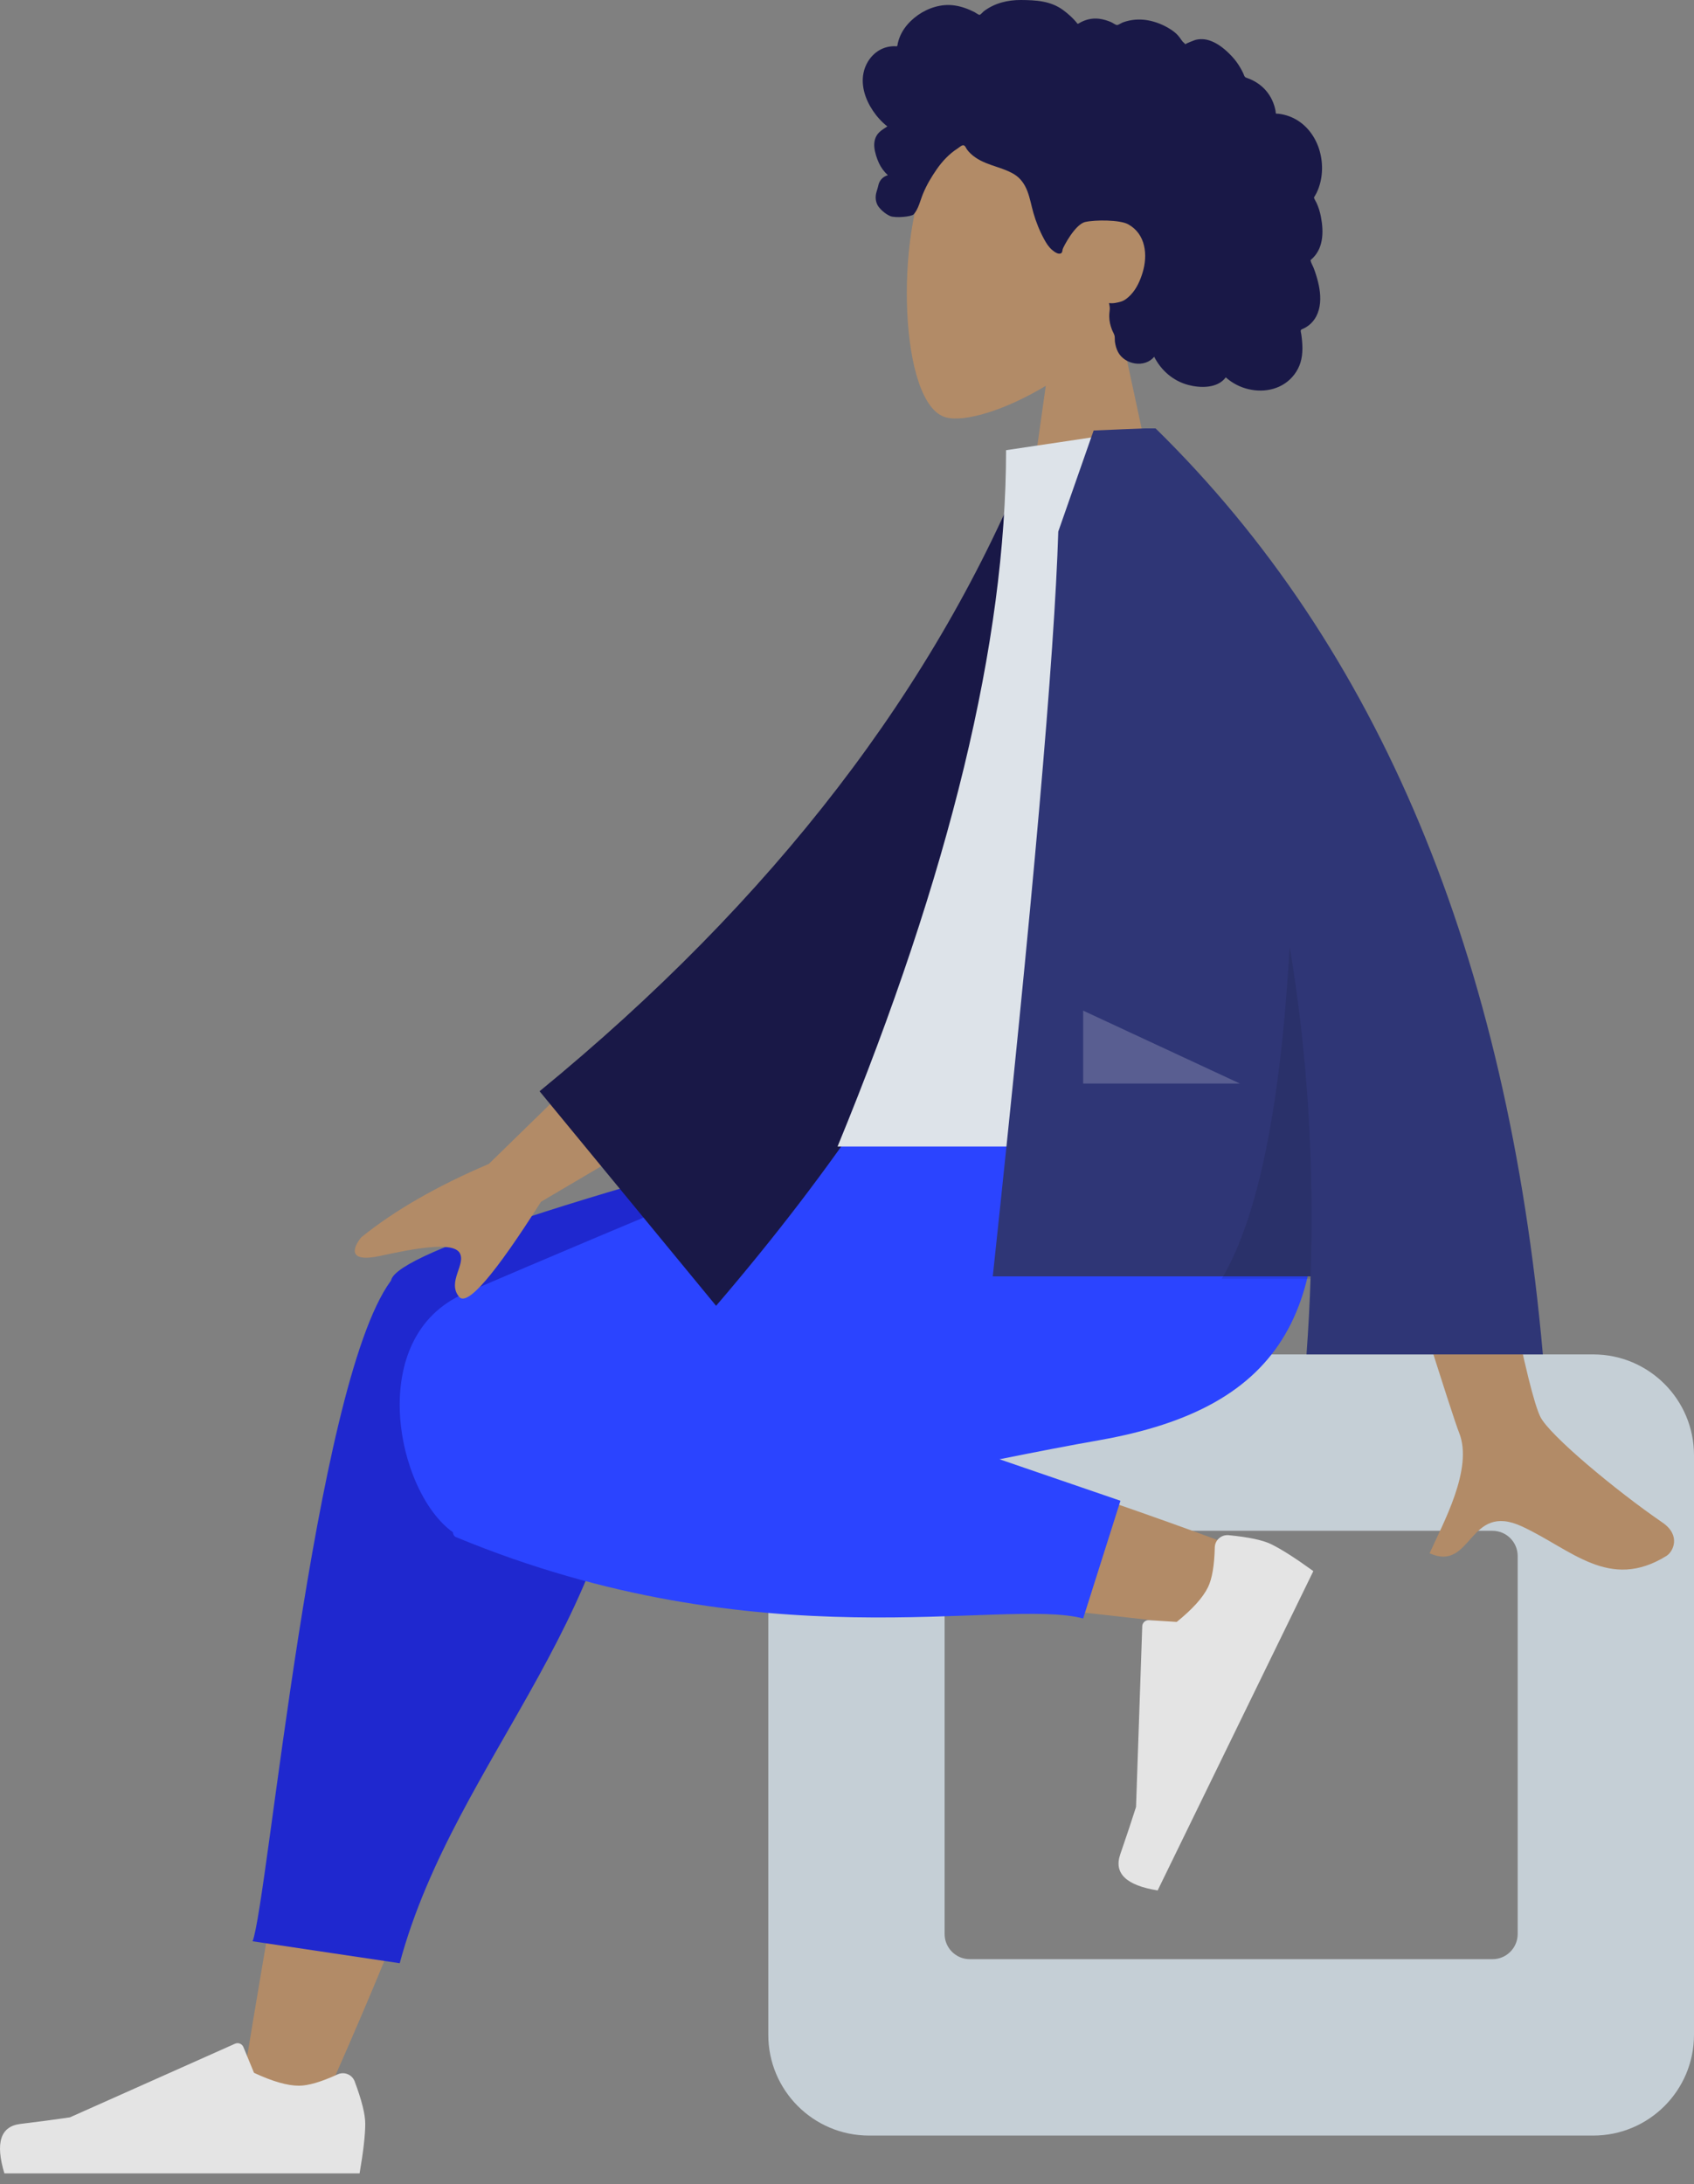 <svg width="90" height="116" viewBox="0 0 90 116" fill="none" xmlns="http://www.w3.org/2000/svg">
<rect x="0" y="0" width="90" height="116" fill="#808080" stroke="none"/>
<path fill-rule="evenodd" clip-rule="evenodd" d="M59.466 17.227C61.008 15.418 62.051 13.2 61.877 10.715C61.374 3.555 51.407 5.13 49.469 8.744C47.53 12.358 47.76 21.524 50.266 22.17C51.265 22.428 53.394 21.797 55.561 20.491L54.201 30.112H62.23L59.466 17.227Z" fill="#B28B67"/>
<path fill-rule="evenodd" clip-rule="evenodd" d="M45.911 3.734C46.078 3.15 46.525 2.649 47.128 2.501C47.274 2.465 47.425 2.45 47.575 2.456C47.629 2.458 47.644 2.474 47.67 2.436C47.688 2.408 47.689 2.34 47.696 2.307C47.72 2.205 47.75 2.104 47.787 2.006C47.913 1.67 48.125 1.373 48.381 1.123C48.859 0.656 49.504 0.333 50.175 0.274C50.542 0.242 50.907 0.302 51.254 0.422C51.434 0.483 51.608 0.56 51.778 0.646C51.829 0.671 51.995 0.797 52.046 0.788C52.102 0.78 52.216 0.639 52.262 0.603C52.832 0.167 53.535 -0.005 54.244 0C55.044 0.006 55.815 0.046 56.482 0.534C56.623 0.637 56.758 0.75 56.886 0.869C56.953 0.932 57.019 0.997 57.081 1.065C57.119 1.106 57.155 1.148 57.191 1.19C57.25 1.263 57.241 1.287 57.325 1.236C57.646 1.041 58.018 0.95 58.393 0.996C58.616 1.023 58.832 1.09 59.038 1.178C59.108 1.208 59.27 1.328 59.345 1.329C59.419 1.33 59.578 1.219 59.655 1.191C60.067 1.039 60.511 1.002 60.944 1.072C61.39 1.144 61.829 1.323 62.207 1.569C62.389 1.687 62.548 1.818 62.676 1.995C62.731 2.071 62.781 2.151 62.843 2.222C62.88 2.263 62.952 2.305 62.972 2.357C62.96 2.326 63.46 2.133 63.507 2.121C63.759 2.055 64.015 2.069 64.261 2.15C64.724 2.302 65.122 2.644 65.45 2.994C65.618 3.174 65.765 3.373 65.889 3.585C65.949 3.686 66.004 3.791 66.054 3.897C66.078 3.949 66.094 4.014 66.126 4.06C66.168 4.12 66.195 4.121 66.27 4.148C66.649 4.28 66.994 4.505 67.257 4.809C67.523 5.116 67.696 5.494 67.769 5.892C67.773 5.916 67.775 6.013 67.789 6.026C67.808 6.043 67.884 6.036 67.913 6.039C68.013 6.051 68.112 6.068 68.21 6.091C68.39 6.134 68.565 6.197 68.731 6.279C69.379 6.599 69.841 7.199 70.068 7.875C70.305 8.583 70.301 9.395 70.017 10.091C69.971 10.203 69.917 10.312 69.853 10.415C69.813 10.479 69.8 10.479 69.826 10.546C69.855 10.619 69.906 10.691 69.94 10.763C70.051 10.999 70.128 11.249 70.177 11.504C70.257 11.923 70.296 12.363 70.217 12.785C70.181 12.981 70.117 13.173 70.019 13.347C69.97 13.436 69.912 13.521 69.846 13.599C69.812 13.639 69.776 13.678 69.738 13.715C69.716 13.736 69.688 13.755 69.67 13.778C69.625 13.836 69.615 13.789 69.639 13.873C69.671 13.992 69.744 14.109 69.789 14.224C69.836 14.343 69.877 14.463 69.916 14.585C69.993 14.831 70.059 15.082 70.1 15.337C70.179 15.826 70.165 16.348 69.933 16.797C69.834 16.989 69.692 17.158 69.52 17.289C69.436 17.353 69.344 17.409 69.248 17.454C69.199 17.477 69.136 17.488 69.114 17.535C69.09 17.586 69.126 17.688 69.134 17.745C69.205 18.243 69.241 18.766 69.093 19.254C68.956 19.703 68.656 20.1 68.266 20.363C67.51 20.872 66.491 20.844 65.697 20.436C65.49 20.329 65.296 20.197 65.124 20.042C64.683 20.634 63.778 20.615 63.135 20.446C62.334 20.236 61.691 19.679 61.32 18.947C60.814 19.564 59.751 19.363 59.399 18.695C59.313 18.531 59.263 18.35 59.237 18.168C59.224 18.072 59.233 17.975 59.223 17.88C59.21 17.758 59.129 17.64 59.082 17.523C58.992 17.294 58.935 17.058 58.933 16.812C58.931 16.683 58.948 16.558 58.96 16.43C58.971 16.315 58.939 16.208 58.921 16.095C59.127 16.129 59.377 16.073 59.571 16.014C59.761 15.955 59.938 15.801 60.073 15.661C60.384 15.334 60.574 14.906 60.704 14.48C60.99 13.544 60.873 12.422 59.932 11.909C59.494 11.67 58.181 11.671 57.659 11.789C57.11 11.913 56.488 13.124 56.458 13.238C56.439 13.308 56.448 13.396 56.383 13.443C56.241 13.546 56.007 13.367 55.902 13.278C55.721 13.126 55.592 12.923 55.48 12.717C55.236 12.269 55.04 11.788 54.901 11.297C54.794 10.919 54.726 10.529 54.586 10.16C54.447 9.793 54.227 9.466 53.886 9.258C53.515 9.032 53.09 8.913 52.683 8.771C52.279 8.63 51.883 8.458 51.57 8.159C51.501 8.093 51.434 8.023 51.379 7.946C51.335 7.885 51.292 7.768 51.225 7.729C51.122 7.669 50.971 7.826 50.881 7.883C50.439 8.163 50.071 8.555 49.773 8.982C49.478 9.407 49.235 9.816 49.038 10.291C48.892 10.643 48.801 11.094 48.543 11.383C48.429 11.511 47.575 11.589 47.299 11.477C47.023 11.364 46.713 11.072 46.62 10.889C46.525 10.702 46.502 10.496 46.543 10.291C46.567 10.17 46.615 10.058 46.642 9.939C46.665 9.84 46.685 9.745 46.733 9.654C46.825 9.481 46.982 9.357 47.171 9.305C46.974 9.124 46.811 8.907 46.698 8.664C46.581 8.411 46.482 8.105 46.453 7.828C46.431 7.603 46.466 7.37 46.589 7.177C46.718 6.974 46.947 6.842 47.145 6.715C46.843 6.479 46.584 6.191 46.371 5.873C45.957 5.253 45.701 4.473 45.911 3.734Z" fill="#191847"/>
<path fill-rule="evenodd" clip-rule="evenodd" d="M84.647 71.933H46.171C43.215 71.933 40.818 74.33 40.818 77.286V108.067C40.818 111.024 43.215 113.42 46.171 113.42H84.647C87.603 113.42 90 111.024 90 108.067V77.286C90 74.33 87.603 71.933 84.647 71.933ZM79.294 81.301C80.033 81.301 80.632 81.9 80.632 82.639V102.714C80.632 103.453 80.033 104.052 79.294 104.052H51.524C50.785 104.052 50.186 103.453 50.186 102.714V82.639C50.186 81.9 50.785 81.301 51.524 81.301H79.294Z" fill="#C5CFD6"/>
<path fill-rule="evenodd" clip-rule="evenodd" d="M16.893 112.303C21.18 102.815 24.28 94.553 25.524 90.194C27.655 82.731 29.276 76.163 29.686 73.711C30.663 67.862 22.17 67.522 21.048 70.428C19.349 74.828 16.383 89.282 12.819 111.114L16.893 112.303ZM66.617 82.527C62.684 80.972 48.91 76.107 42.267 74.731C40.359 74.335 38.508 73.968 36.769 73.636C31.598 72.648 28.92 81.976 33.899 82.693C46.301 84.478 63.882 86.321 65.387 86.528C67.496 86.818 69.089 83.504 66.617 82.527Z" fill="#B28B67"/>
<path fill-rule="evenodd" clip-rule="evenodd" d="M33.595 71.069L54.87 60.239V57.881H52.34C31.758 63.126 21.24 66.487 20.787 67.965C20.783 67.98 20.778 67.996 20.774 68.012C20.764 68.026 20.753 68.04 20.744 68.053C16.665 73.663 14.222 101.05 13.42 103.101L21.236 104.267C24.226 93.18 33.792 85.456 33.538 72.177C33.606 71.788 33.624 71.418 33.595 71.069Z" fill="#1F28CF"/>
<path fill-rule="evenodd" clip-rule="evenodd" d="M53.102 77.501C55.049 77.111 56.841 76.763 58.375 76.494C68.283 74.756 71.172 69.453 69.464 57.881H51.209C48.227 58.738 32.73 65.237 24.689 68.693C19.367 70.981 21.045 79.228 24.059 81.375C24.075 81.506 24.129 81.596 24.226 81.636C40.438 88.355 53.262 84.829 57.547 85.956L59.528 79.705L53.102 77.501Z" fill="#2B44FF"/>
<path fill-rule="evenodd" clip-rule="evenodd" d="M65.272 81.533C66.335 81.635 67.089 81.794 67.535 82.012C68.077 82.276 68.824 82.753 69.776 83.441C69.469 84.07 66.712 89.723 61.504 100.401C59.832 100.132 59.169 99.493 59.516 98.487C59.863 97.481 60.143 96.641 60.356 95.967L60.686 86.37C60.693 86.185 60.848 86.041 61.032 86.047C61.035 86.047 61.039 86.047 61.042 86.047L62.518 86.14C63.357 85.461 63.91 84.847 64.179 84.297C64.396 83.851 64.517 83.146 64.54 82.183L64.54 82.183C64.549 81.814 64.855 81.522 65.225 81.531C65.241 81.531 65.257 81.532 65.272 81.533Z" fill="#E4E4E4"/>
<path fill-rule="evenodd" clip-rule="evenodd" d="M18.844 110.544C19.218 111.543 19.405 112.29 19.405 112.786C19.405 113.39 19.305 114.27 19.104 115.428C18.404 115.428 12.114 115.428 0.233 115.428C-0.257 113.806 0.026 112.931 1.082 112.802C2.139 112.673 3.017 112.556 3.715 112.452L12.486 108.542C12.655 108.467 12.853 108.542 12.928 108.711C12.929 108.714 12.931 108.717 12.932 108.72L13.495 110.087C14.474 110.544 15.268 110.772 15.88 110.772C16.377 110.772 17.063 110.571 17.938 110.17L17.938 110.17C18.274 110.016 18.671 110.163 18.825 110.499C18.832 110.514 18.838 110.529 18.844 110.544Z" fill="#E4E4E4"/>
<path fill-rule="evenodd" clip-rule="evenodd" d="M35.45 52.569L25.972 61.815C23.214 62.991 20.955 64.29 19.194 65.712C18.797 66.189 18.366 67.105 20.23 66.695C22.093 66.285 24.072 65.938 24.422 66.544C24.773 67.15 23.741 68.079 24.388 68.872C24.82 69.401 26.271 67.719 28.742 63.826L38.598 58.016L35.45 52.569ZM77.518 53.873L70.526 53.9C74.843 67.837 77.174 75.231 77.518 76.084C78.292 78.002 76.654 80.924 75.953 82.495C78.235 83.516 77.992 79.734 80.87 81.073C83.498 82.296 85.496 84.511 88.531 82.638C88.905 82.407 89.314 81.54 88.326 80.863C85.864 79.175 82.316 76.221 81.837 75.248C81.183 73.922 79.744 66.797 77.518 53.873Z" fill="#B28B67"/>
<path fill-rule="evenodd" clip-rule="evenodd" d="M57.648 24.535L54.755 24.039C49.774 36.482 41.078 47.788 28.667 57.956L38.045 69.351C50.456 54.871 58.105 39.933 57.648 24.535Z" fill="#191847"/>
<path fill-rule="evenodd" clip-rule="evenodd" d="M70.26 60.892H44.498C50.467 46.38 53.451 34.053 53.451 23.909L61.222 22.751C67.329 32.574 69.054 44.667 70.26 60.892Z" fill="#DDE3E9"/>
<path fill-rule="evenodd" clip-rule="evenodd" d="M61.386 22.756C61.386 22.755 61.385 22.753 61.383 22.751H60.876C60.269 22.772 59.345 22.81 58.103 22.864L56.225 28.23C56.026 34.773 54.866 47.958 52.745 67.787H69.632C69.588 69.156 69.515 70.538 69.413 71.933H81.97C80.092 50.743 73.233 34.349 61.393 22.751L61.386 22.756V22.756Z" fill="#2F3676"/>
<path fill-rule="evenodd" clip-rule="evenodd" d="M68.517 50.264C68.036 58.8 66.833 64.685 64.907 67.918H69.628C69.835 61.776 69.464 55.892 68.517 50.264V50.264Z" fill="black" fill-opacity="0.1"/>
<path fill-rule="evenodd" clip-rule="evenodd" d="M65.874 57.547L57.547 53.675V57.547H65.874Z" fill="white" fill-opacity="0.2"/>
</svg>
